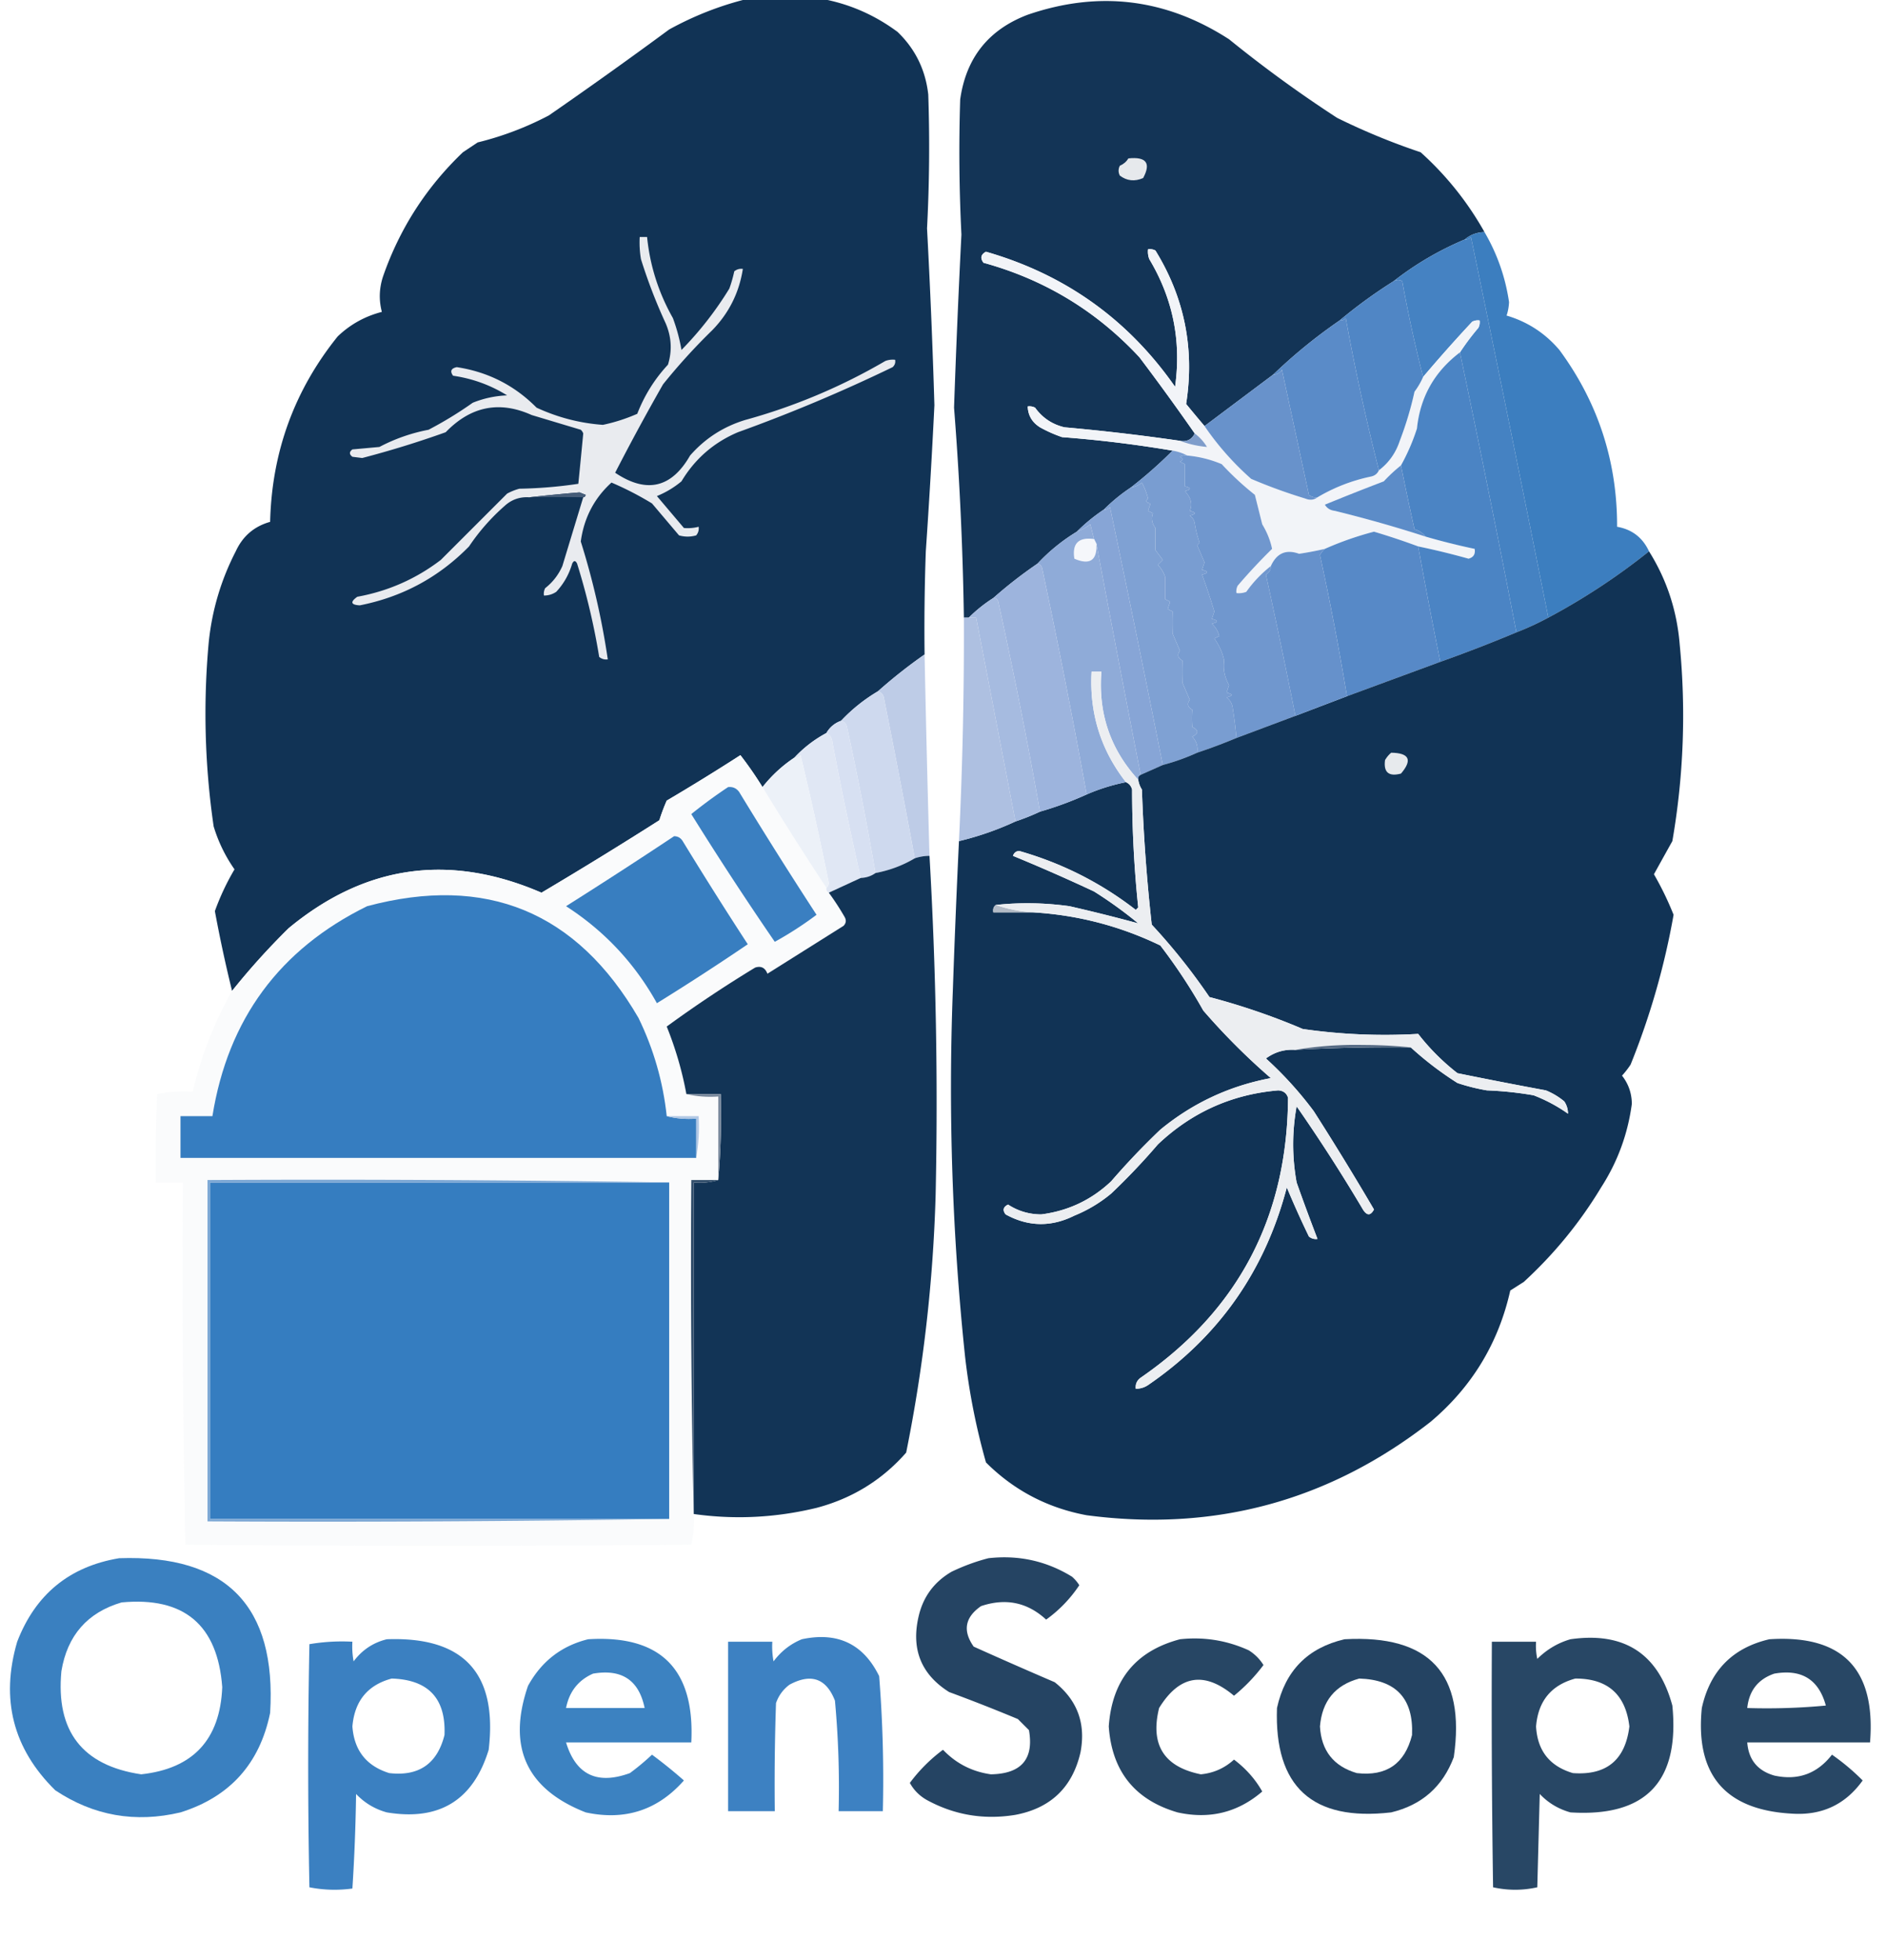 <svg xmlns="http://www.w3.org/2000/svg" width="768" height="798" style="shape-rendering:geometricPrecision;text-rendering:geometricPrecision;image-rendering:optimizeQuality;fill-rule:evenodd;clip-rule:evenodd"><path style="opacity:.991" fill="#103254" d="M304.5-.5h30c11.328 2.06 21.661 6.56 31 13.5 7.211 6.944 11.378 15.444 12.5 25.5a634.595 634.595 0 0 1-.5 54.5 3034.261 3034.261 0 0 1 3 72 3044.861 3044.861 0 0 1-3.5 59.5 881.746 881.746 0 0 0-.5 42 205.748 205.748 0 0 0-19 15 68.014 68.014 0 0 0-15 12c-2.609.943-4.609 2.61-6 5a49.668 49.668 0 0 0-13 10 55.74 55.74 0 0 0-13 12 147.518 147.518 0 0 0-9-13 869.126 869.126 0 0 1-30 18.5 78.827 78.827 0 0 0-3 8 1798.55 1798.55 0 0 1-48 29.5c-37.456-16.189-71.79-11.356-103 14.5-8.286 8.174-15.952 16.674-23 25.5a562.737 562.737 0 0 1-7-32.5 99.013 99.013 0 0 1 8-17 60.878 60.878 0 0 1-8.5-17.5 318.11 318.11 0 0 1-2-75c1.345-13.05 5.011-25.384 11-37 2.846-6.184 7.513-10.184 14-12 .682-28.391 9.849-53.557 27.5-75.5 5.096-4.883 11.096-8.217 18-10-1.271-4.823-1.105-9.657.5-14.5 6.768-19.437 17.601-36.27 32.5-50.5l6-4a127.056 127.056 0 0 0 29-11 2001.296 2001.296 0 0 0 49-35c10.232-5.629 20.899-9.796 32-12.5z"/><path style="opacity:.987" fill="#113254" d="M604.5 94.5c-3.136.103-5.802 1.103-8 3-10.464 4.395-20.131 10.062-29 17a203.526 203.526 0 0 0-22 16 214.116 214.116 0 0 0-27 22 25205.725 25205.725 0 0 0-28 21 723.278 723.278 0 0 1-7.5-9c3.517-22.427-.649-43.261-12.5-62.5a4.934 4.934 0 0 0-3-.5 8.43 8.43 0 0 0 .5 4c9.624 16.074 13.124 33.407 10.5 52-19.091-27.393-44.758-45.726-77-55-2.096 1.12-2.43 2.62-1 4.5 24.871 6.846 46.037 19.68 63.5 38.5a986.959 986.959 0 0 1 22.5 31c-1.187 2.475-3.187 3.475-6 3a855.776 855.776 0 0 0-47-5.5c-4.999-1.166-8.999-3.833-12-8a4.934 4.934 0 0 0-3-.5c.122 3.647 1.788 6.481 5 8.5a54.224 54.224 0 0 0 9 4 492.669 492.669 0 0 1 45 5.5 180.487 180.487 0 0 1-17 15 71.94 71.94 0 0 0-11 9 71.94 71.94 0 0 0-11 9 75.246 75.246 0 0 0-16 13 182.377 182.377 0 0 0-18 14 58.524 58.524 0 0 0-10 8h-2a1348.085 1348.085 0 0 0-4-85.5 4434.856 4434.856 0 0 1 3-70.5 672.549 672.549 0 0 1-.5-55c2.385-16.95 11.551-28.45 27.5-34.5 28.959-9.941 56.293-6.608 82 10a516.908 516.908 0 0 0 44 32 270.119 270.119 0 0 0 34 14c10.456 9.416 19.122 20.25 26 32.5z"/><path style="opacity:1" fill="#e6e9ec" d="M459.5 64.5c7.28-.756 9.28 1.91 6 8-3.441 1.506-6.608 1.173-9.5-1-.667-1.333-.667-2.667 0-4 1.518-.663 2.685-1.663 3.5-3z"/><path style="opacity:1" fill="#4582c2" d="M630.5 251.5a114.436 114.436 0 0 1-13 6 6980.813 6980.813 0 0 0-23-114 102.015 102.015 0 0 1 7.5-10 4.934 4.934 0 0 0 .5-3 4.934 4.934 0 0 0-3 .5 616.097 616.097 0 0 0-20 22.5 574.768 574.768 0 0 1-8.5-39c-.986-.671-2.153-.671-3.5 0 8.869-6.938 18.536-12.605 29-17 .996.086 1.829-.248 2.5-1a21252.858 21252.858 0 0 1 31.5 155z"/><path style="opacity:1" fill="#e9ebef" d="M237.5 202.5c.543-.06.876-.393 1-1l-2.5-1a674.847 674.847 0 0 0-20.5 2c-3.831-.251-7.164.916-10 3.5a84.943 84.943 0 0 0-14.5 16.5c-12.311 12.574-27.145 20.574-44.5 24-3.644-.214-3.977-1.381-1-3.5 12.565-2.284 23.899-7.284 34-15l27-27a22.981 22.981 0 0 1 5-2 181.286 181.286 0 0 0 24-2c.684-6.802 1.351-13.636 2-20.5a3.647 3.647 0 0 0-1-1.5 25717.33 25717.33 0 0 1-20-6c-13.12-5.91-24.786-3.576-35 7a400.379 400.379 0 0 1-34 10.5l-4-.5c-1.333-1-1.333-2 0-3l11-1a71.386 71.386 0 0 1 20-7 155.855 155.855 0 0 0 18-11 41.451 41.451 0 0 1 14-3c-6.743-4.189-14.076-6.856-22-8-1.341-1.826-.841-2.993 1.5-3.5 12.7 1.933 23.533 7.433 32.5 16.5 8.63 3.992 17.63 6.325 27 7 4.771-1 9.438-2.5 14-4.5 2.915-7.508 7.082-14.175 12.5-20 1.773-5.732 1.44-11.398-1-17a215.781 215.781 0 0 1-10-26 40.913 40.913 0 0 1-.5-9h3c1.172 11.686 4.672 22.686 10.5 33a71.006 71.006 0 0 1 3.5 13 139.228 139.228 0 0 0 19.5-25 54.628 54.628 0 0 0 2-7c1.011-.837 2.178-1.17 3.5-1-1.506 9.679-5.673 18.012-12.5 25a245.715 245.715 0 0 0-20 22 932.775 932.775 0 0 0-19.5 36c12.75 8.56 22.917 6.227 30.5-7 6.088-6.964 13.588-11.798 22.5-14.5a238.15 238.15 0 0 0 57-24 8.43 8.43 0 0 1 4-.5c.219 1.175-.114 2.175-1 3a651.447 651.447 0 0 1-63 26.5c-9.837 4.171-17.504 10.837-23 20a37.885 37.885 0 0 1-10 6l11 13a17.65 17.65 0 0 0 6-.5c.17 1.322-.163 2.489-1 3.5a12.494 12.494 0 0 1-7 0l-11-13a128.491 128.491 0 0 0-16.5-8.5c-7.025 6.379-11.191 14.379-12.5 24a309.56 309.56 0 0 1 11 48c-1.322.17-2.489-.163-3.5-1a277.52 277.52 0 0 0-9-38c-.667-1.333-1.333-1.333-2 0-1.267 4.369-3.433 8.203-6.5 11.5-1.525 1.009-3.192 1.509-5 1.5a4.934 4.934 0 0 1 .5-3c3.067-2.403 5.4-5.403 7-9 2.837-9.352 5.67-18.685 8.5-28z"/><path style="opacity:1" fill="#f2f4f8" d="M490.5 173.5c5.381 7.889 11.715 15.056 19 21.5a216.539 216.539 0 0 0 22 8c1.887.78 3.554.613 5-.5 6.79-4.04 14.123-6.873 22-8.5 1.442-.377 2.442-1.21 3-2.5 4.039-3.054 6.873-7.054 8.5-12a138.174 138.174 0 0 0 6-20 30.137 30.137 0 0 0 3.5-6 616.097 616.097 0 0 1 20-22.5 4.934 4.934 0 0 1 3-.5 4.934 4.934 0 0 1-.5 3 102.015 102.015 0 0 0-7.5 10c-10.358 7.84-16.191 18.173-17.5 31a82.851 82.851 0 0 1-6.5 15 63.707 63.707 0 0 0-7 6.5 1017.317 1017.317 0 0 0-24 9.5c.881 1.471 2.214 2.304 4 2.5a535.492 535.492 0 0 1 37 10.5 270.894 270.894 0 0 0 20 5c.353 2.135-.48 3.468-2.5 4a305.639 305.639 0 0 0-20.5-5 284.522 284.522 0 0 0-18-6c-6.962 1.83-13.629 4.164-20 7a129.879 129.879 0 0 1-10.5 2c-5.281-1.924-9.114-.257-11.5 5a49.864 49.864 0 0 0-10 10.5 8.43 8.43 0 0 1-4 .5 4.934 4.934 0 0 1 .5-3 234.057 234.057 0 0 1 14-15c-.694-3.417-2.027-6.751-4-10l-3-12a119.16 119.16 0 0 1-13.5-12.5 46.984 46.984 0 0 0-14-3.5c-1.802-.958-3.802-1.625-6-2a492.669 492.669 0 0 0-45-5.5 54.224 54.224 0 0 1-9-4c-3.212-2.019-4.878-4.853-5-8.5a4.934 4.934 0 0 1 3 .5c3.001 4.167 7.001 6.834 12 8a855.776 855.776 0 0 1 47 5.5 40.983 40.983 0 0 0 11 2.5c-1.333-2.191-3-4.024-5-5.5a986.959 986.959 0 0 0-22.5-31c-17.463-18.82-38.629-31.654-63.5-38.5-1.43-1.88-1.096-3.38 1-4.5 32.242 9.274 57.909 27.607 77 55 2.624-18.593-.876-35.926-10.5-52a8.43 8.43 0 0 1-.5-4 4.934 4.934 0 0 1 3 .5c11.851 19.239 16.017 40.073 12.5 62.5a723.278 723.278 0 0 0 7.5 9z"/><path style="opacity:1" fill="#5086c5" d="M579.5 153.5a30.137 30.137 0 0 1-3.5 6 138.174 138.174 0 0 1-6 20c-1.627 4.946-4.461 8.946-8.5 12a926.728 926.728 0 0 1-13.5-62c-.671.752-1.504 1.086-2.5 1a203.526 203.526 0 0 1 22-16c1.347-.671 2.514-.671 3.5 0a574.768 574.768 0 0 0 8.5 39z"/><path style="opacity:1" fill="#5a8bc8" d="M561.5 191.5c-.558 1.29-1.558 2.123-3 2.5-7.877 1.627-15.21 4.46-22 8.5-1.322.17-2.489-.163-3.5-1l-11-51c-.816 1.323-1.983 1.989-3.5 2a214.116 214.116 0 0 1 27-22c.996.086 1.829-.248 2.5-1a926.728 926.728 0 0 0 13.5 62z"/><path style="opacity:1" fill="#3c7ebf" d="M604.5 94.5c5.174 8.849 8.507 18.349 10 28.5a20.111 20.111 0 0 1-1 5.5c8.545 2.524 15.711 7.191 21.5 14 15.734 21.37 23.568 45.37 23.5 72 6.068 1.066 10.401 4.4 13 10a266.714 266.714 0 0 1-41 27 21252.858 21252.858 0 0 0-31.5-155c-.671.752-1.504 1.086-2.5 1 2.198-1.897 4.864-2.897 8-3z"/><path style="opacity:1" fill="#4b84c4" d="M594.5 143.5a6980.813 6980.813 0 0 1 23 114 606.971 606.971 0 0 1-31 12 2358.87 2358.87 0 0 1-9-47 305.639 305.639 0 0 1 20.5 5c2.02-.532 2.853-1.865 2.5-4a270.894 270.894 0 0 1-20-5c-1.122-1.447-2.622-2.447-4.5-3a1076.39 1076.39 0 0 1-5.5-26 82.851 82.851 0 0 0 6.5-15c1.309-12.827 7.142-23.16 17.5-31z"/><path style="opacity:1" fill="#6892cb" d="M536.5 202.5c-1.446 1.113-3.113 1.28-5 .5a216.539 216.539 0 0 1-22-8c-7.285-6.444-13.619-13.611-19-21.5 9.352-7.024 18.685-14.024 28-21 1.517-.011 2.684-.677 3.5-2l11 51c1.011.837 2.178 1.17 3.5 1z"/><path style="opacity:1" fill="#7f9dcb" d="M486.5 176.5c2 1.476 3.667 3.309 5 5.5a40.983 40.983 0 0 1-11-2.5c2.813.475 4.813-.525 6-3z"/><path style="opacity:1" fill="#799dd1" d="M477.5 183.5c2.198.375 4.198 1.042 6 2a4.934 4.934 0 0 0-3 .5c1.333.667 1.333 1.333 0 2l2 1v9c2.667.667 2.667 1.333 0 2 2.509 2.67 3.176 5.337 2 8 2.667.667 2.667 1.333 0 2 1.078.674 1.745 1.674 2 3a42.87 42.87 0 0 0 2 8l-1 1 3 7-1 3c2.667.667 2.667 1.333 0 2a273.702 273.702 0 0 1 5 15l-1 3c2.667.667 2.667 1.333 0 2 1.504 1.337 2.504 3.004 3 5l-2 1c2.07 2.945 3.403 5.945 4 9-.489 3.408.178 6.741 2 10l-1 3c2.667.667 2.667 1.333 0 2 1.467 1.098 2.301 2.598 2.5 4.5a171.684 171.684 0 0 1 1.5 12 230.125 230.125 0 0 1-16 6c.396-2.544-.271-4.711-2-6.5 2.667-1.333 2.667-2.667 0-4a47.26 47.26 0 0 1 0-7c-1.894-1.079-2.227-2.413-1-4l-3-7a126.194 126.194 0 0 1 0-9c-1.894-1.079-2.227-2.413-1-4l-3-7a126.194 126.194 0 0 1 0-9l-2-1 1-3-2-1v-9a13.24 13.24 0 0 0-3-5l2-2a455.529 455.529 0 0 0-3-4v-9c-1.452-1.958-1.785-3.958-1-6l-2-1 1-3c-1.801-.317-2.134-.984-1-2a29.898 29.898 0 0 0-2.5-6.5 9.175 9.175 0 0 1-4.5 2 180.487 180.487 0 0 0 17-15z"/><path style="opacity:1" fill="#7097ce" d="M483.5 185.5a46.984 46.984 0 0 1 14 3.5 119.16 119.16 0 0 0 13.5 12.5l3 12c1.973 3.249 3.306 6.583 4 10a234.057 234.057 0 0 0-14 15 4.934 4.934 0 0 0-.5 3 8.43 8.43 0 0 0 4-.5 49.864 49.864 0 0 1 10-10.5c-.011 1.517-.677 2.684-2 3.5a2932.637 2932.637 0 0 1 12 57.5 103952 103952 0 0 0-24 9 171.684 171.684 0 0 0-1.5-12c-.199-1.902-1.033-3.402-2.5-4.5 2.667-.667 2.667-1.333 0-2l1-3c-1.822-3.259-2.489-6.592-2-10-.597-3.055-1.93-6.055-4-9l2-1c-.496-1.996-1.496-3.663-3-5 2.667-.667 2.667-1.333 0-2l1-3a273.702 273.702 0 0 0-5-15c2.667-.667 2.667-1.333 0-2l1-3-3-7 1-1a42.87 42.87 0 0 1-2-8c-.255-1.326-.922-2.326-2-3 2.667-.667 2.667-1.333 0-2 1.176-2.663.509-5.33-2-8 2.667-.667 2.667-1.333 0-2v-9l-2-1c1.333-.667 1.333-1.333 0-2a4.934 4.934 0 0 1 3-.5z"/><path style="opacity:1" fill="#7fa1d3" d="M487.5 306.5a87.385 87.385 0 0 1-14 5 9761.174 9761.174 0 0 0-21.5-105c-.671.752-1.504 1.086-2.5 1a71.94 71.94 0 0 1 11-9 9.175 9.175 0 0 0 4.5-2 29.898 29.898 0 0 1 2.5 6.5c-1.134 1.016-.801 1.683 1 2l-1 3 2 1c-.785 2.042-.452 4.042 1 6v9c.864 1.137 1.864 2.47 3 4l-2 2a13.24 13.24 0 0 1 3 5v9l2 1-1 3 2 1a126.194 126.194 0 0 0 0 9l3 7c-1.227 1.587-.894 2.921 1 4a126.194 126.194 0 0 0 0 9l3 7c-1.227 1.587-.894 2.921 1 4a47.26 47.26 0 0 0 0 7c2.667 1.333 2.667 2.667 0 4 1.729 1.789 2.396 3.956 2 6.5z"/><path style="opacity:1" fill="#5c8cc8" d="M570.5 189.5a1076.39 1076.39 0 0 0 5.5 26c1.878.553 3.378 1.553 4.5 3a535.492 535.492 0 0 0-37-10.5c-1.786-.196-3.119-1.029-4-2.5a1017.317 1017.317 0 0 1 24-9.5 63.707 63.707 0 0 1 7-6.5z"/><path style="opacity:1" fill="#465d79" d="M237.5 202.5a625.226 625.226 0 0 0-22 0 674.847 674.847 0 0 1 20.5-2l2.5 1c-.124.607-.457.94-1 1z"/><path style="opacity:1" fill="#87a5d6" d="M473.5 311.5c-2.928 1.317-5.928 2.65-9 4a11467.115 11467.115 0 0 1-18-94l-1-2-1.5-6a24.257 24.257 0 0 1-5.5 3 71.94 71.94 0 0 1 11-9c.996.086 1.829-.248 2.5-1a9761.174 9761.174 0 0 1 21.5 105z"/><path style="opacity:1" fill="#5789c7" d="M577.5 222.5a2358.87 2358.87 0 0 0 9 47l-38 14a1159.186 1159.186 0 0 0-11-57.5c.556-1.011 1.222-1.844 2-2.5 6.371-2.836 13.038-5.17 20-7a284.522 284.522 0 0 1 18 6z"/><path style="opacity:1" fill="#f5f7fb" d="m445.5 219.5 1 2c.27 6.7-2.73 8.7-9 6-.981-6.192 1.686-8.859 8-8z"/><path style="opacity:.991" fill="#103254" d="M671.5 224.5c7.219 11.507 11.386 24.174 12.5 38a299.334 299.334 0 0 1-3 80 4353.73 4353.73 0 0 0-7.5 13.5 125.67 125.67 0 0 1 8 16.5 303.838 303.838 0 0 1-17.5 61 36.078 36.078 0 0 1-3.5 4.5c2.629 3.332 3.962 7.165 4 11.5-1.635 12.269-5.802 23.603-12.5 34-8.609 14.286-19.109 27.119-31.5 38.5l-5.5 3.5c-4.824 21.48-15.657 39.313-32.5 53.5-41.28 32.2-87.946 44.867-140 38-15.951-2.974-29.618-10.141-41-21.5a270.83 270.83 0 0 1-8.5-43 1044.24 1044.24 0 0 1-5-149 4769.055 4769.055 0 0 1 2.5-61 122.02 122.02 0 0 0 23-8 91.688 91.688 0 0 0 10-4 139.475 139.475 0 0 0 19-7 78.598 78.598 0 0 1 16-5c1.29.558 2.123 1.558 2.5 3 .01 16.078.843 32.078 2.5 48l-1 1c-14.225-11.03-30.059-19.03-47.5-24-1.28.113-2.113.78-2.5 2a756.065 756.065 0 0 1 33 14.5 172.26 172.26 0 0 1 18 13 701.13 701.13 0 0 0-28-7c-10.149-1.404-20.149-1.57-30-.5-.904.709-1.237 1.709-1 3h16c18.237 1.059 35.57 5.559 52 13.5a223.107 223.107 0 0 1 17.5 26.5c8.579 9.912 17.745 19.079 27.5 27.5-16.835 3.163-31.835 10.163-45 21a296.34 296.34 0 0 0-20 21c-8.002 7.584-17.502 12.084-28.5 13.5-4.943-.017-9.443-1.351-13.5-4-1.99.963-2.323 2.296-1 4 9.199 5.052 18.532 5.218 28 .5a56.81 56.81 0 0 0 15-9 268.134 268.134 0 0 0 19-20c13.788-13.062 30.121-20.395 49-22 2.073.118 3.407 1.118 4 3-.3 48.61-20.3 86.61-60 114-1.537 1.11-2.203 2.61-2 4.5 1.808.009 3.475-.491 5-1.5 28.788-19.707 47.621-46.54 56.5-80.5a392.046 392.046 0 0 0 9 20c1.011.837 2.178 1.17 3.5 1a901.471 901.471 0 0 1-8.5-23c-1.876-10.365-1.876-20.699 0-31a688.59 688.59 0 0 1 27 42c1.612 2.579 3.112 2.579 4.5 0a1217.331 1217.331 0 0 0-24.5-40 149.492 149.492 0 0 0-19.5-21.5c3.589-2.631 7.589-3.797 12-3.5a724.238 724.238 0 0 1 47-1 134.685 134.685 0 0 0 19 14.5 79.054 79.054 0 0 0 12 3c6.384.242 12.718.908 19 2 5.085 1.966 9.752 4.466 14 7.5.009-1.808-.491-3.475-1.5-5a28.415 28.415 0 0 0-7.5-4.5 2007.157 2007.157 0 0 1-36-7c-6-4.667-11.333-10-16-16a233.723 233.723 0 0 1-47-2 275.619 275.619 0 0 0-38-13 248.863 248.863 0 0 0-23.5-29.5 717.12 717.12 0 0 1-4-55 10.134 10.134 0 0 1-1.5-4c-.172-.992.162-1.658 1-2 3.072-1.35 6.072-2.683 9-4a87.385 87.385 0 0 0 14-5 230.125 230.125 0 0 0 16-6 103952 103952 0 0 1 24-9l21-8 38-14a606.971 606.971 0 0 0 31-12 114.436 114.436 0 0 0 13-6 266.714 266.714 0 0 0 41-27z"/><path style="opacity:1" fill="#6691cb" d="M539.5 223.5c-.778.656-1.444 1.489-2 2.5a1159.186 1159.186 0 0 1 11 57.5l-21 8a2932.637 2932.637 0 0 0-12-57.5c1.323-.816 1.989-1.983 2-3.5 2.386-5.257 6.219-6.924 11.5-5a129.879 129.879 0 0 0 10.5-2z"/><path style="opacity:1" fill="#8fabd8" d="M445.5 219.5c-6.314-.859-8.981 1.808-8 8 6.27 2.7 9.27.7 9-6a11467.115 11467.115 0 0 0 18 94c-.838.342-1.172 1.008-1 2-11.343-12.36-16.343-27.027-15-44h-4c-.937 16.851 3.73 31.851 14 45a78.598 78.598 0 0 0-16 5 3169.026 3169.026 0 0 0-18-91.5c-.184-1.376-.851-2.209-2-2.5a75.246 75.246 0 0 1 16-13 24.257 24.257 0 0 0 5.5-3l1.5 6z"/><path style="opacity:1" fill="#9db4dd" d="M422.5 229.5c1.149.291 1.816 1.124 2 2.5a3169.026 3169.026 0 0 1 18 91.5 139.475 139.475 0 0 1-19 7 2152.906 2152.906 0 0 0-17-85.5c-.336-1.03-1.003-1.53-2-1.5a182.377 182.377 0 0 1 18-14z"/><path style="opacity:1" fill="#a6bbe0" d="M404.5 243.5c.997-.03 1.664.47 2 1.5a2152.906 2152.906 0 0 1 17 85.5 91.688 91.688 0 0 1-10 4l-16-83h-3a58.524 58.524 0 0 1 10-8z"/><path style="opacity:1" fill="#becce7" d="M376.5 266.5c.552 27.336 1.218 54.67 2 82a19.22 19.22 0 0 0-6 1 4477.951 4477.951 0 0 0-12.5-65c-.236-1.619-1.069-2.619-2.5-3a205.748 205.748 0 0 1 19-15z"/><path style="opacity:1" fill="#aec0e1" d="M392.5 251.5h5l16 83a122.02 122.02 0 0 1-23 8 1755.407 1755.407 0 0 0 2-91z"/><path style="opacity:1" fill="#ced9ee" d="M357.5 281.5c1.431.381 2.264 1.381 2.5 3a4477.951 4477.951 0 0 1 12.5 65c-4.866 2.897-10.199 4.897-16 6a1375.712 1375.712 0 0 0-11.5-59c-.236-1.619-1.069-2.619-2.5-3a68.014 68.014 0 0 1 15-12z"/><path style="opacity:1" fill="#d7e0f2" d="M342.5 293.5c1.431.381 2.264 1.381 2.5 3a1375.712 1375.712 0 0 1 11.5 59c-1.714 1.238-3.714 1.905-6 2a1605.754 1605.754 0 0 1-11.5-55c-.122-1.937-.955-3.27-2.5-4 1.391-2.39 3.391-4.057 6-5z"/><path style="opacity:1" fill="#e0e7f4" d="M336.5 298.5c1.545.73 2.378 2.063 2.5 4a1605.754 1605.754 0 0 0 11.5 55l-13 6c-.838-.342-1.172-1.008-1-2 .624-.417.957-1.084 1-2a1431.926 1431.926 0 0 0-11.5-52c-.671.752-1.504 1.086-2.5 1a49.668 49.668 0 0 1 13-10z"/><path style="opacity:1" fill="#e7eaed" d="M566.5 306.5c7.396.115 8.73 2.948 4 8.5-4.998 1.33-7.164-.504-6.5-5.5.698-1.191 1.531-2.191 2.5-3z"/><path style="opacity:.954" fill="#fafbfc" d="M310.5 320.5a1311.735 1311.735 0 0 0 26 41c-.172.992.162 1.658 1 2a104.957 104.957 0 0 1 6.5 10c.684 1.284.517 2.451-.5 3.5l-31 19.5c-.927-2.446-2.594-3.279-5-2.5a510.17 510.17 0 0 0-36 24c3.627 9.026 6.294 18.192 8 27.5 4.134.985 8.468 1.318 13 1v34h-11c-.332 45.503.001 90.836 1 136 .297 4.267-.036 8.434-1 12.5-68.667.667-137.333.667-206 0a5458.339 5458.339 0 0 1-1-147.5h-11c-.166-12.005 0-24.005.5-36a55.154 55.154 0 0 1 14.5-1 153.579 153.579 0 0 1 16-41c7.048-8.826 14.714-17.326 23-25.5 31.21-25.856 65.544-30.689 103-14.5a1798.55 1798.55 0 0 0 48-29.5c.83-2.653 1.83-5.32 3-8a869.126 869.126 0 0 0 30-18.5 147.518 147.518 0 0 1 9 13z"/><path style="opacity:1" fill="#ecf1f8" d="M336.5 361.5a1311.735 1311.735 0 0 1-26-41 55.74 55.74 0 0 1 13-12c.996.086 1.829-.248 2.5-1 4.14 17.19 7.973 34.524 11.5 52-.043.916-.376 1.583-1 2z"/><path style="opacity:1" fill="#3a7fc1" d="M296.5 320.5c1.89-.203 3.39.463 4.5 2a1931.626 1931.626 0 0 0 31.5 50 143.376 143.376 0 0 1-17 11 1394.978 1394.978 0 0 1-34-52 197.634 197.634 0 0 1 15-11z"/><path style="opacity:1" fill="#387ec0" d="M274.5 340.5c1.517.011 2.684.677 3.5 2a1727.14 1727.14 0 0 0 26.5 42 1043.65 1043.65 0 0 1-37 24c-9.045-16.265-21.378-29.432-37-39.5a2179.93 2179.93 0 0 0 44-28.5z"/><path style="opacity:.988" fill="#103254" d="M378.5 348.5a1743.103 1743.103 0 0 1 2.5 138 617.75 617.75 0 0 1-12 105c-9.797 11.158-21.964 18.658-36.5 22.5-16.601 4.021-33.267 4.854-50 2.5v-135c3.542.313 6.875-.021 10-1 .995-11.488 1.328-23.155 1-35h-14c-1.706-9.308-4.373-18.474-8-27.5a510.17 510.17 0 0 1 36-24c2.406-.779 4.073.054 5 2.5l31-19.5c1.017-1.049 1.184-2.216.5-3.5a104.957 104.957 0 0 0-6.5-10l13-6c2.286-.095 4.286-.762 6-2 5.801-1.103 11.134-3.103 16-6a19.22 19.22 0 0 1 6-1z"/><path style="opacity:1" fill="#367dc0" d="M271.5 454.5c3.798.983 7.798 1.317 12 1v16h-210v-17h13c6.322-39.466 27.322-67.966 63-85.5 48.52-12.944 85.353 2.223 110.5 45.5 6.167 12.668 10.001 26.001 11.5 40z"/><path style="opacity:1" fill="#b3bbc6" d="M405.5 368.5c4.751 1.641 9.751 2.641 15 3h-16c-.237-1.291.096-2.291 1-3z"/><path style="opacity:1" fill="#eceef1" d="M463.5 317.5a10.134 10.134 0 0 0 1.5 4 717.12 717.12 0 0 0 4 55 248.863 248.863 0 0 1 23.5 29.5 275.619 275.619 0 0 1 38 13 233.723 233.723 0 0 0 47 2c4.667 6 10 11.333 16 16a2007.157 2007.157 0 0 0 36 7 28.415 28.415 0 0 1 7.5 4.5c1.009 1.525 1.509 3.192 1.5 5-4.248-3.034-8.915-5.534-14-7.5a142.293 142.293 0 0 0-19-2 79.054 79.054 0 0 1-12-3 134.685 134.685 0 0 1-19-14.5c-6.325-.666-12.825-1-19.5-1-9.385-.198-18.552.468-27.5 2-4.411-.297-8.411.869-12 3.5a149.492 149.492 0 0 1 19.5 21.5 1217.331 1217.331 0 0 1 24.5 40c-1.388 2.579-2.888 2.579-4.5 0a688.59 688.59 0 0 0-27-42c-1.876 10.301-1.876 20.635 0 31a901.471 901.471 0 0 0 8.5 23c-1.322.17-2.489-.163-3.5-1a392.046 392.046 0 0 1-9-20c-8.879 33.96-27.712 60.793-56.5 80.5-1.525 1.009-3.192 1.509-5 1.5-.203-1.89.463-3.39 2-4.5 39.7-27.39 59.7-65.39 60-114-.593-1.882-1.927-2.882-4-3-18.879 1.605-35.212 8.938-49 22a268.134 268.134 0 0 1-19 20 56.81 56.81 0 0 1-15 9c-9.468 4.718-18.801 4.552-28-.5-1.323-1.704-.99-3.037 1-4 4.057 2.649 8.557 3.983 13.5 4 10.998-1.416 20.498-5.916 28.5-13.5a296.34 296.34 0 0 1 20-21c13.165-10.837 28.165-17.837 45-21-9.755-8.421-18.921-17.588-27.5-27.5a223.107 223.107 0 0 0-17.5-26.5c-16.43-7.941-33.763-12.441-52-13.5-5.249-.359-10.249-1.359-15-3 9.851-1.07 19.851-.904 30 .5a701.13 701.13 0 0 1 28 7 172.26 172.26 0 0 0-18-13 756.065 756.065 0 0 0-33-14.5c.387-1.22 1.22-1.887 2.5-2 17.441 4.97 33.275 12.97 47.5 24l1-1a466.212 466.212 0 0 1-2.5-48c-.377-1.442-1.21-2.442-2.5-3-10.27-13.149-14.937-28.149-14-45h4c-1.343 16.973 3.657 31.64 15 44z"/><path style="opacity:1" fill="#556a84" d="M574.5 426.5a724.238 724.238 0 0 0-47 1c8.948-1.532 18.115-2.198 27.5-2 6.675 0 13.175.334 19.5 1z"/><path style="opacity:1" fill="#78889c" d="M279.5 445.5h14c.328 11.845-.005 23.512-1 35v-34c-4.532.318-8.866-.015-13-1z"/><path style="opacity:1" fill="#b0c7e4" d="M271.5 454.5h13c.322 5.858-.011 11.525-1 17v-16c-4.202.317-8.202-.017-12-1z"/><path style="opacity:1" fill="#357dc0" d="M272.5 481.5v137h-187v-137h187z"/><path style="opacity:1" fill="#324e6b" d="M292.5 480.5c-3.125.979-6.458 1.313-10 1v135a4624.057 4624.057 0 0 1-1-136h11z"/><path style="opacity:1" fill="#7da8d5" d="M272.5 481.5h-187v137h187a8840.16 8840.16 0 0 1-188 1v-139a8840.16 8840.16 0 0 1 188 1z"/><path style="opacity:.968" fill="#347cbe" d="M48.5 634.5c43.652-1.516 64.152 19.484 61.5 63-4.252 20.695-16.42 34.195-36.5 40.5-18.423 4.374-35.423 1.374-51-9C5.308 712.08.142 691.913 7 668.5c7.435-19.279 21.269-30.612 41.5-34zm1 18c25.446-2.381 39.113 9.119 41 34.5-.861 21.359-11.861 33.192-33 35.5-23.982-3.571-34.816-17.571-32.5-42 2.41-14.55 10.576-23.884 24.5-28z"/><path style="opacity:.907" fill="#103254" d="M402.5 634.5c12.264-1.382 23.597 1.118 34 7.5a14.972 14.972 0 0 1 3 3.5 53.938 53.938 0 0 1-13.5 14c-7.619-7.037-16.452-8.87-26.5-5.5-6.562 4.539-7.562 10.039-3 16.5a2047.592 2047.592 0 0 0 33 14.5c9.212 7.324 12.712 16.824 10.5 28.5-3.259 14.258-12.092 22.758-26.5 25.5-12.775 2.104-24.775.104-36-6-3.013-1.679-5.346-4.013-7-7a64.757 64.757 0 0 1 13.5-13.5c5.319 5.577 11.819 8.91 19.5 10 12.41-.22 17.577-6.22 15.5-18l-4.5-4.5a718.046 718.046 0 0 0-28-11c-11.308-7.12-15.475-17.287-12.5-30.5 1.79-8.126 6.29-14.293 13.5-18.5 4.934-2.363 9.934-4.196 15-5.5z"/><path style="opacity:.961" fill="#347cbf" d="M157.5 667.5c31.343-1.156 45.177 13.844 41.5 45-6.286 20.568-20.119 29.068-41.5 25.5-4.88-1.355-9.047-3.855-12.5-7.5a759.776 759.776 0 0 1-1.5 38.5c-5.916.807-11.75.641-17.5-.5-.667-33-.667-66 0-99a79.547 79.547 0 0 1 17.5-1 32.462 32.462 0 0 0 .5 8c3.453-4.638 7.953-7.638 13.5-9zm2 16c14.96.458 22.127 8.125 21.5 23-2.953 11.729-10.453 16.896-22.5 15.5-9.289-2.896-14.289-9.23-15-19 .89-10.372 6.224-16.872 16-19.5z"/><path style="opacity:.957" fill="#347cbe" d="M239.5 667.5c29.499-1.835 43.499 12.165 42 42h-51c4.011 13.195 12.677 17.362 26 12.5a96.246 96.246 0 0 0 9-7.5c4.478 3.31 8.811 6.81 13 10.5-10.689 12.118-24.022 16.451-40 13-24.179-9.491-32.012-26.657-23.5-51.5 5.474-9.993 13.641-16.326 24.5-19zm2 14c11.689-2.008 18.689 2.658 21 14h-32c1.314-6.679 4.98-11.346 11-14z"/><path style="opacity:.96" fill="#357cbf" d="M326.5 667.5c14.566-3.108 25.066 1.892 31.5 15a532.482 532.482 0 0 1 1.5 55h-18c.376-15.04-.124-30.04-1.5-45-3.548-9.074-9.715-11.241-18.5-6.5-2.606 1.938-4.439 4.438-5.5 7.5-.5 14.663-.667 29.33-.5 44h-19v-69h18a32.462 32.462 0 0 0 .5 8c3.045-4.094 6.878-7.094 11.5-9z"/><path style="opacity:.901" fill="#103254" d="M480.5 667.5c9.79-1.046 19.123.454 28 4.5 2.493 1.566 4.493 3.566 6 6a70.925 70.925 0 0 1-12 12.5c-12.056-10.113-22.223-8.446-30.5 5-3.692 14.958 1.975 23.958 17 27 5.18-.507 9.68-2.507 13.5-6 4.884 3.698 8.718 8.032 11.5 13-9.965 8.562-21.465 11.396-34.5 8.5-17.398-5.095-26.732-16.761-28-35 1.329-18.904 10.996-30.737 29-35.5z"/><path style="opacity:.911" fill="#103254" d="M547.5 667.5c34.57-1.938 49.404 14.062 44.5 48-4.505 12.006-13.005 19.506-25.5 22.5-32.14 3.72-47.64-10.447-46.5-42.5 3.335-15.167 12.501-24.501 27.5-28zm6 16c14.96.458 22.127 8.125 21.5 23-2.953 11.729-10.453 16.896-22.5 15.5-9.443-2.781-14.443-9.114-15-19 .861-10.346 6.194-16.846 16-19.5z"/><path style="opacity:.898" fill="#103254" d="M639.5 667.5c21.944-3.128 35.777 5.872 41.5 27 3.058 30.938-10.775 45.438-41.5 43.5-4.88-1.355-9.047-3.855-12.5-7.5l-1 38c-6 1.333-12 1.333-18 0-.5-33.332-.667-66.665-.5-100h18c-.163 2.357.003 4.69.5 7 3.897-3.859 8.397-6.525 13.5-8zm2 16c13.139-.027 20.472 6.473 22 19.5-1.663 13.667-9.33 20.001-23 19-9.457-2.792-14.457-9.126-15-19 .847-10.334 6.18-16.834 16-19.5zM720.5 667.5c29.732-1.933 43.399 12.067 41 42h-50c.531 7.033 4.197 11.533 11 13.5 9.622 2.105 17.456-.728 23.5-8.5a89.86 89.86 0 0 1 12.5 10.5c-7.062 9.862-16.728 14.362-29 13.5-27.038-1.547-39.205-15.881-36.5-43 3.348-15.18 12.514-24.513 27.5-28zm2 14c11.106-1.96 18.106 2.373 21 13a256.827 256.827 0 0 1-32 1c.742-7.065 4.409-11.732 11-14z"/></svg>